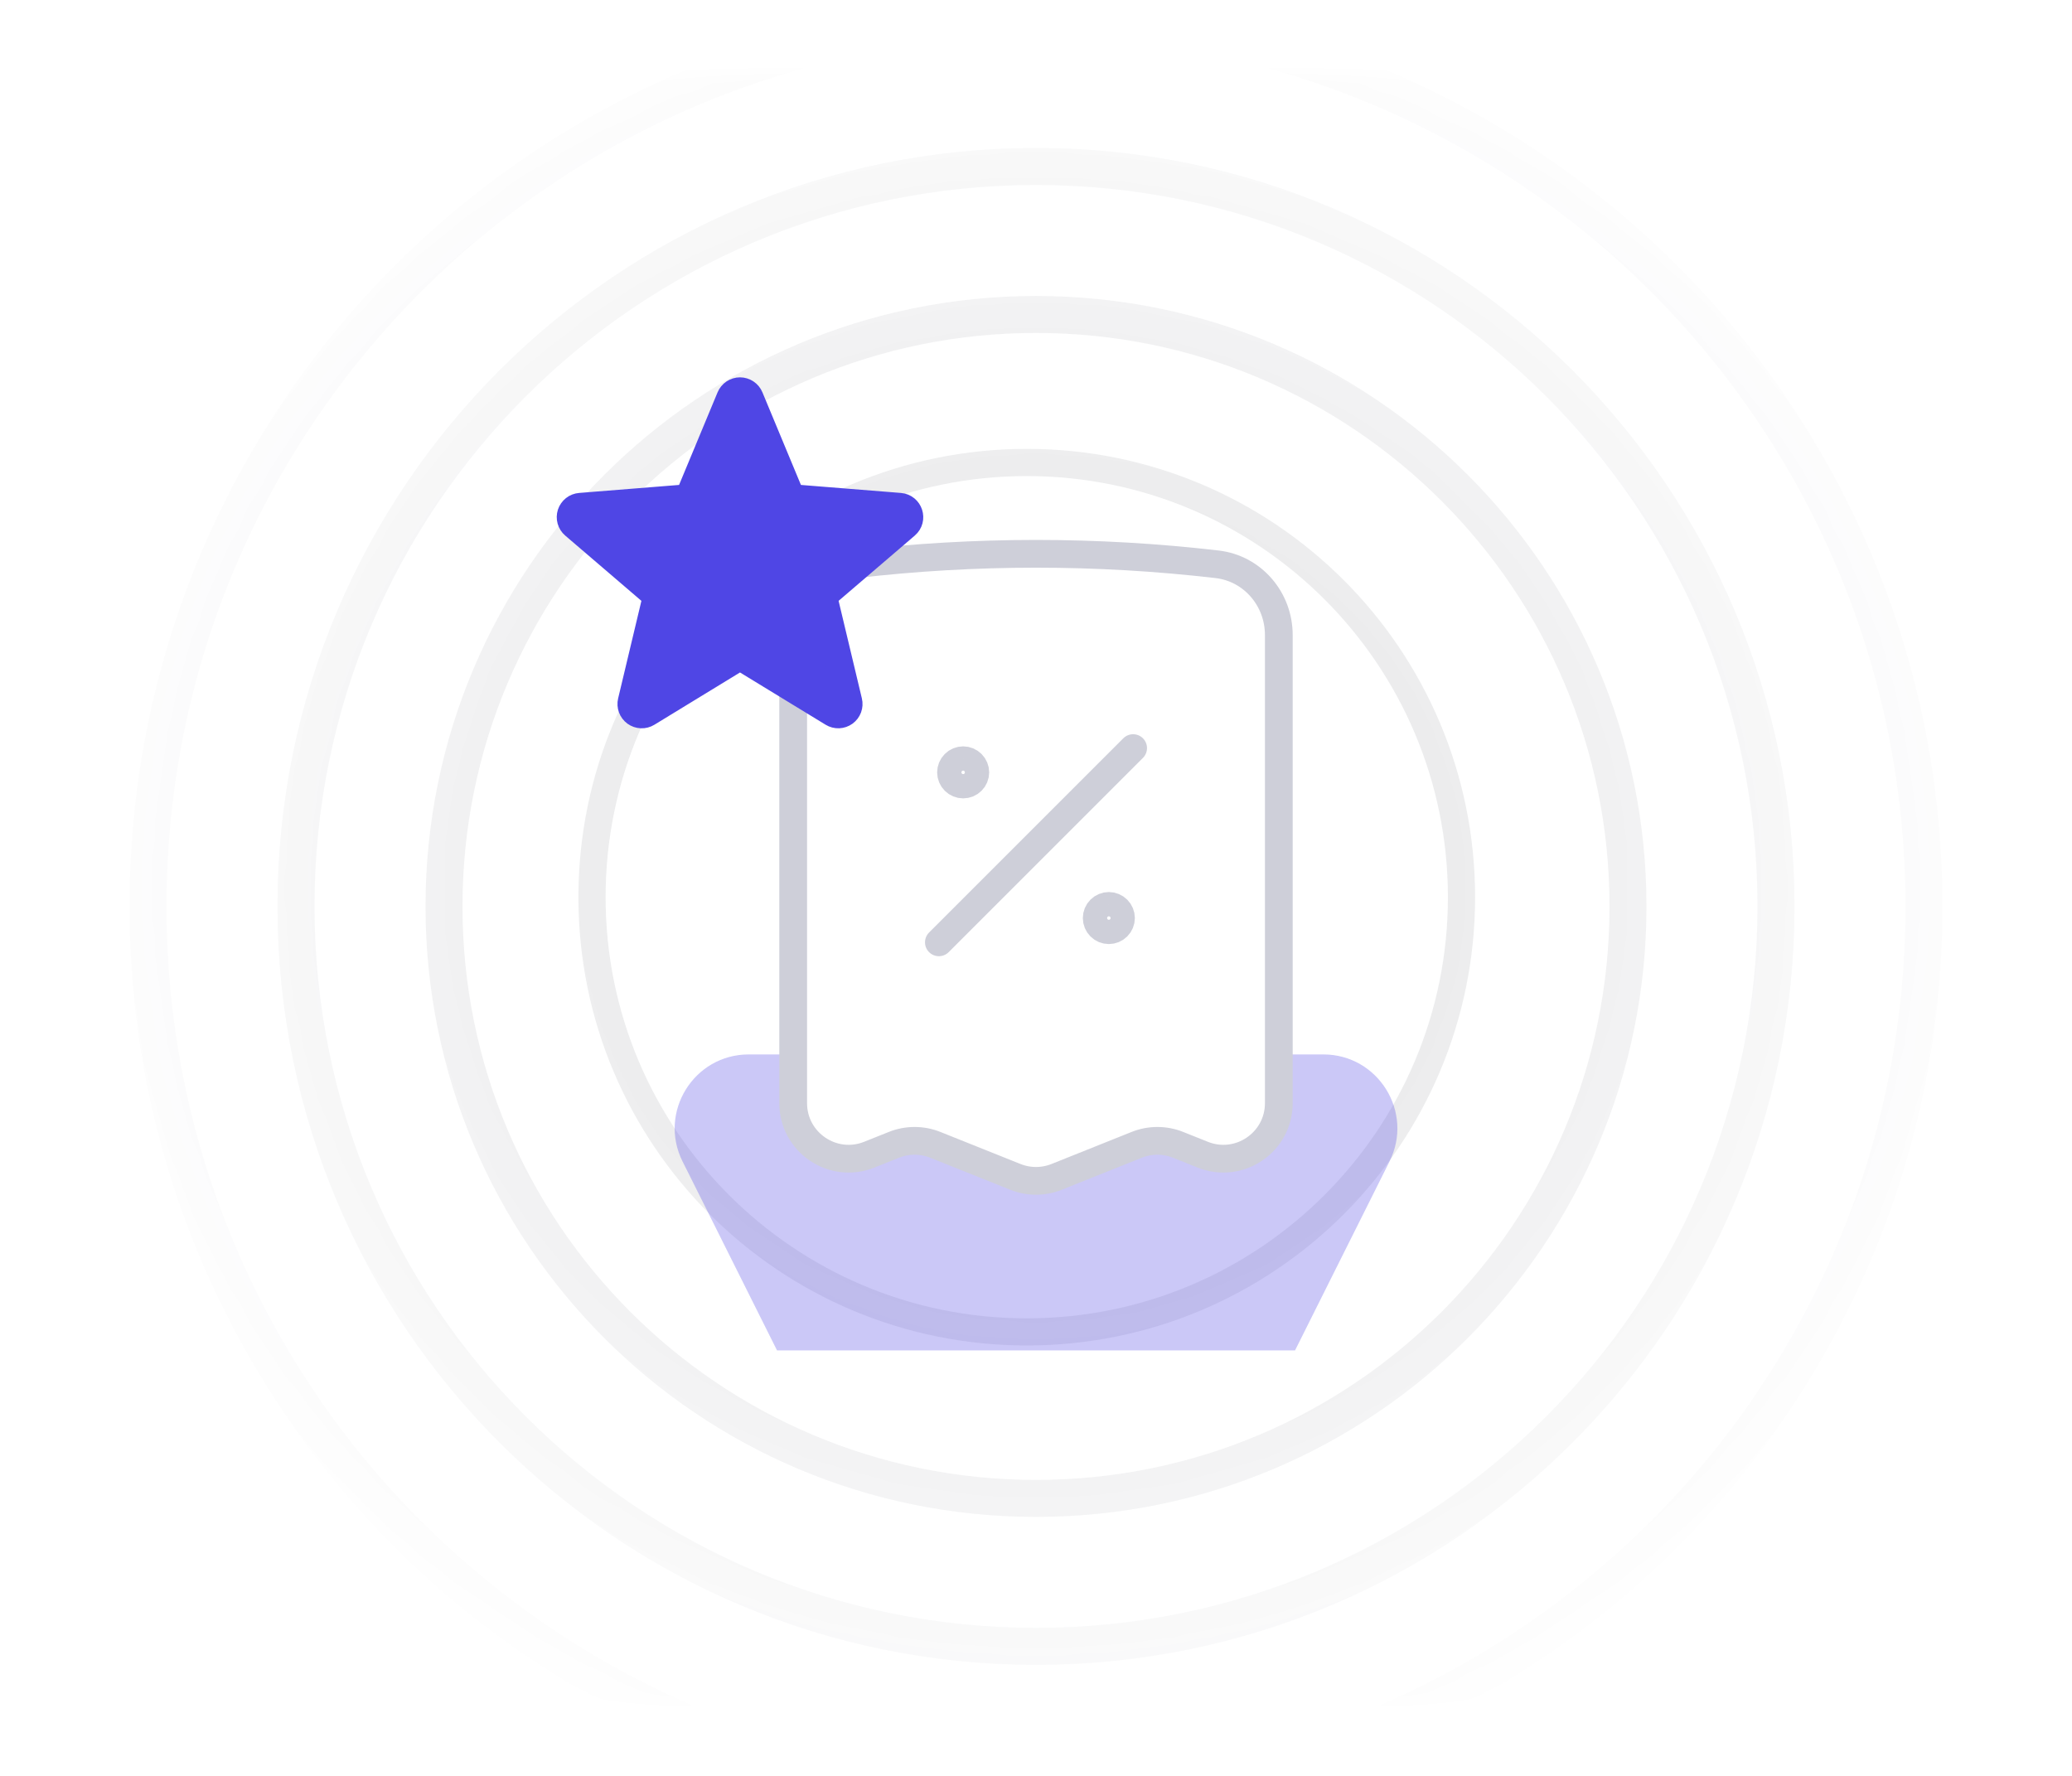<svg width="112" height="96" viewBox="0 0 112 96" fill="none" xmlns="http://www.w3.org/2000/svg">
<mask id="mask0_1106_4402" style="mask-type:alpha" maskUnits="userSpaceOnUse" x="4" y="4" width="104" height="88">
<path d="M108 4H4V92H108V4Z" fill="url(#paint0_radial_1106_4402)"/>
</mask>
<g mask="url(#mask0_1106_4402)">
<g opacity="0.1" filter="url(#filter0_f_1106_4402)">
<path d="M56 89C78.091 89 96 71.091 96 49C96 26.909 78.091 9 56 9C33.909 9 16 26.909 16 49C16 71.091 33.909 89 56 89Z" stroke="#111827" stroke-width="2"/>
</g>
<g opacity="0.1" filter="url(#filter1_f_1106_4402)">
<path d="M56 97C82.51 97 104 75.51 104 49C104 22.49 82.51 1 56 1C29.49 1 8 22.49 8 49C8 75.51 29.49 97 56 97Z" stroke="#111827" stroke-width="2"/>
</g>
<g opacity="0.1" filter="url(#filter2_f_1106_4402)">
<path d="M56 81C73.673 81 88 66.673 88 49C88 31.327 73.673 17 56 17C38.327 17 24 31.327 24 49C24 66.673 38.327 81 56 81Z" stroke="#111827" stroke-width="2"/>
</g>
<g opacity="0.1" filter="url(#filter3_f_1106_4402)">
<path d="M55.5 72C68.479 72 79 61.479 79 48.5C79 35.521 68.479 25 55.5 25C42.521 25 32 35.521 32 48.5C32 61.479 42.521 72 55.5 72Z" stroke="#111827" stroke-width="1.469"/>
</g>
</g>
<g opacity="0.3" filter="url(#filter4_f_1106_4402)">
<path d="M42.002 73H70.002L75.107 62.789C76.437 60.129 74.503 57 71.53 57H40.474C37.5 57 35.566 60.129 36.896 62.789L42.002 73Z" fill="#4F46E5"/>
</g>
<path d="M50.75 50.94L61.25 40.44L50.75 50.94ZM69.125 34.327V59.634C69.125 61.757 66.981 63.208 65.011 62.419L63.677 61.886C62.961 61.6 62.164 61.6 61.448 61.886L57.114 63.62C56.399 63.906 55.601 63.906 54.886 63.62L50.552 61.886C49.836 61.6 49.039 61.6 48.323 61.886L46.989 62.419C45.019 63.208 42.875 61.757 42.875 59.634V34.327C42.875 32.388 44.285 30.728 46.212 30.504C52.716 29.749 59.284 29.749 65.788 30.504C67.713 30.728 69.125 32.388 69.125 34.327ZM52.062 41.76C52.062 41.756 52.066 41.753 52.069 41.753C52.073 41.753 52.077 41.756 52.077 41.76C52.077 41.764 52.073 41.767 52.069 41.767C52.066 41.767 52.062 41.764 52.062 41.76ZM52.719 41.753C52.719 41.927 52.65 42.094 52.526 42.217C52.404 42.34 52.236 42.409 52.062 42.409C51.889 42.409 51.721 42.34 51.599 42.217C51.475 42.094 51.406 41.927 51.406 41.753C51.406 41.579 51.475 41.412 51.599 41.289C51.721 41.166 51.889 41.096 52.062 41.096C52.236 41.096 52.404 41.166 52.526 41.289C52.65 41.412 52.719 41.579 52.719 41.753ZM59.938 49.635C59.938 49.631 59.941 49.628 59.944 49.628C59.948 49.628 59.952 49.631 59.952 49.635C59.952 49.639 59.948 49.642 59.944 49.642C59.941 49.642 59.938 49.639 59.938 49.635ZM60.594 49.628C60.594 49.802 60.525 49.969 60.401 50.092C60.279 50.215 60.111 50.284 59.938 50.284C59.764 50.284 59.596 50.215 59.474 50.092C59.35 49.969 59.281 49.802 59.281 49.628C59.281 49.454 59.35 49.287 59.474 49.164C59.596 49.041 59.764 48.971 59.938 48.971C60.111 48.971 60.279 49.041 60.401 49.164C60.525 49.287 60.594 49.454 60.594 49.628Z" fill="white"/>
<path d="M50.75 50.94L61.25 40.44M69.125 34.327V59.634C69.125 61.757 66.981 63.208 65.011 62.419L63.677 61.886C62.961 61.6 62.164 61.6 61.448 61.886L57.114 63.62C56.399 63.906 55.601 63.906 54.886 63.62L50.552 61.886C49.836 61.6 49.039 61.6 48.323 61.886L46.989 62.419C45.019 63.208 42.875 61.757 42.875 59.634V34.327C42.875 32.388 44.285 30.728 46.212 30.504C52.716 29.749 59.284 29.749 65.788 30.504C67.713 30.728 69.125 32.388 69.125 34.327ZM52.719 41.753C52.719 41.927 52.65 42.094 52.526 42.217C52.404 42.34 52.236 42.409 52.062 42.409C51.889 42.409 51.721 42.34 51.599 42.217C51.475 42.094 51.406 41.927 51.406 41.753C51.406 41.579 51.475 41.412 51.599 41.289C51.721 41.166 51.889 41.096 52.062 41.096C52.236 41.096 52.404 41.166 52.526 41.289C52.65 41.412 52.719 41.579 52.719 41.753ZM60.594 49.628C60.594 49.802 60.525 49.969 60.401 50.092C60.279 50.215 60.111 50.284 59.938 50.284C59.764 50.284 59.596 50.215 59.474 50.092C59.35 49.969 59.281 49.802 59.281 49.628C59.281 49.454 59.35 49.287 59.474 49.164C59.596 49.041 59.764 48.971 59.938 48.971C60.111 48.971 60.279 49.041 60.401 49.164C60.525 49.287 60.594 49.454 60.594 49.628ZM59.952 49.635V49.635C59.952 49.631 59.948 49.628 59.944 49.628V49.628C59.941 49.628 59.938 49.631 59.938 49.635V49.635C59.938 49.639 59.941 49.642 59.944 49.642V49.642C59.948 49.642 59.952 49.639 59.952 49.635ZM52.077 41.76V41.76C52.077 41.756 52.073 41.753 52.069 41.753V41.753C52.066 41.753 52.062 41.756 52.062 41.76V41.76C52.062 41.764 52.066 41.767 52.069 41.767V41.767C52.073 41.767 52.077 41.764 52.077 41.76Z" stroke="#CECFD9" stroke-width="1.5" stroke-linecap="round" stroke-linejoin="round"/>
<path d="M39.48 21.497C39.523 21.394 39.594 21.306 39.687 21.244C39.78 21.182 39.889 21.148 40 21.148C40.112 21.148 40.221 21.182 40.313 21.244C40.406 21.306 40.478 21.394 40.52 21.497L42.645 26.608C42.685 26.704 42.75 26.787 42.834 26.848C42.918 26.908 43.017 26.945 43.12 26.953L48.638 27.395C49.137 27.435 49.339 28.058 48.959 28.383L44.755 31.985C44.677 32.053 44.618 32.14 44.586 32.238C44.554 32.337 44.549 32.442 44.573 32.542L45.858 37.927C45.884 38.035 45.877 38.149 45.839 38.253C45.8 38.357 45.732 38.447 45.642 38.513C45.552 38.578 45.445 38.615 45.334 38.62C45.223 38.624 45.113 38.595 45.018 38.537L40.293 35.652C40.205 35.598 40.104 35.57 40 35.57C39.897 35.57 39.795 35.598 39.707 35.652L34.982 38.538C34.887 38.596 34.778 38.625 34.667 38.62C34.556 38.616 34.448 38.579 34.358 38.514C34.269 38.448 34.2 38.358 34.162 38.254C34.123 38.15 34.116 38.036 34.142 37.928L35.427 32.542C35.451 32.442 35.447 32.336 35.414 32.238C35.382 32.14 35.324 32.052 35.245 31.985L31.041 28.383C30.956 28.311 30.895 28.215 30.865 28.108C30.835 28.001 30.837 27.888 30.871 27.782C30.906 27.676 30.971 27.583 31.058 27.514C31.145 27.445 31.251 27.404 31.362 27.395L36.88 26.953C36.983 26.945 37.082 26.908 37.166 26.848C37.25 26.787 37.315 26.704 37.355 26.608L39.48 21.497Z" fill="#4F46E5" stroke="#4F46E5" stroke-width="1.5" stroke-linecap="round" stroke-linejoin="round"/>
<defs>
<filter id="filter0_f_1106_4402" x="14.5" y="7.5" width="83" height="83" filterUnits="userSpaceOnUse" color-interpolation-filters="sRGB">
<feFlood flood-opacity="0" result="BackgroundImageFix"/>
<feBlend mode="normal" in="SourceGraphic" in2="BackgroundImageFix" result="shape"/>
<feGaussianBlur stdDeviation="0.25" result="effect1_foregroundBlur_1106_4402"/>
</filter>
<filter id="filter1_f_1106_4402" x="6.5" y="-0.5" width="99" height="99" filterUnits="userSpaceOnUse" color-interpolation-filters="sRGB">
<feFlood flood-opacity="0" result="BackgroundImageFix"/>
<feBlend mode="normal" in="SourceGraphic" in2="BackgroundImageFix" result="shape"/>
<feGaussianBlur stdDeviation="0.25" result="effect1_foregroundBlur_1106_4402"/>
</filter>
<filter id="filter2_f_1106_4402" x="22.5" y="15.5" width="67" height="67" filterUnits="userSpaceOnUse" color-interpolation-filters="sRGB">
<feFlood flood-opacity="0" result="BackgroundImageFix"/>
<feBlend mode="normal" in="SourceGraphic" in2="BackgroundImageFix" result="shape"/>
<feGaussianBlur stdDeviation="0.25" result="effect1_foregroundBlur_1106_4402"/>
</filter>
<filter id="filter3_f_1106_4402" x="30.898" y="23.898" width="49.203" height="49.203" filterUnits="userSpaceOnUse" color-interpolation-filters="sRGB">
<feFlood flood-opacity="0" result="BackgroundImageFix"/>
<feBlend mode="normal" in="SourceGraphic" in2="BackgroundImageFix" result="shape"/>
<feGaussianBlur stdDeviation="0.184" result="effect1_foregroundBlur_1106_4402"/>
</filter>
<filter id="filter4_f_1106_4402" x="24.469" y="45" width="63.062" height="40" filterUnits="userSpaceOnUse" color-interpolation-filters="sRGB">
<feFlood flood-opacity="0" result="BackgroundImageFix"/>
<feBlend mode="normal" in="SourceGraphic" in2="BackgroundImageFix" result="shape"/>
<feGaussianBlur stdDeviation="6" result="effect1_foregroundBlur_1106_4402"/>
</filter>
<radialGradient id="paint0_radial_1106_4402" cx="0" cy="0" r="1" gradientUnits="userSpaceOnUse" gradientTransform="translate(56 48) rotate(90) scale(69 72.92)">
<stop offset="0.232" stop-color="#C4C4C4"/>
<stop offset="0.725" stop-color="#C4C4C4" stop-opacity="0"/>
</radialGradient>
</defs>
</svg>
